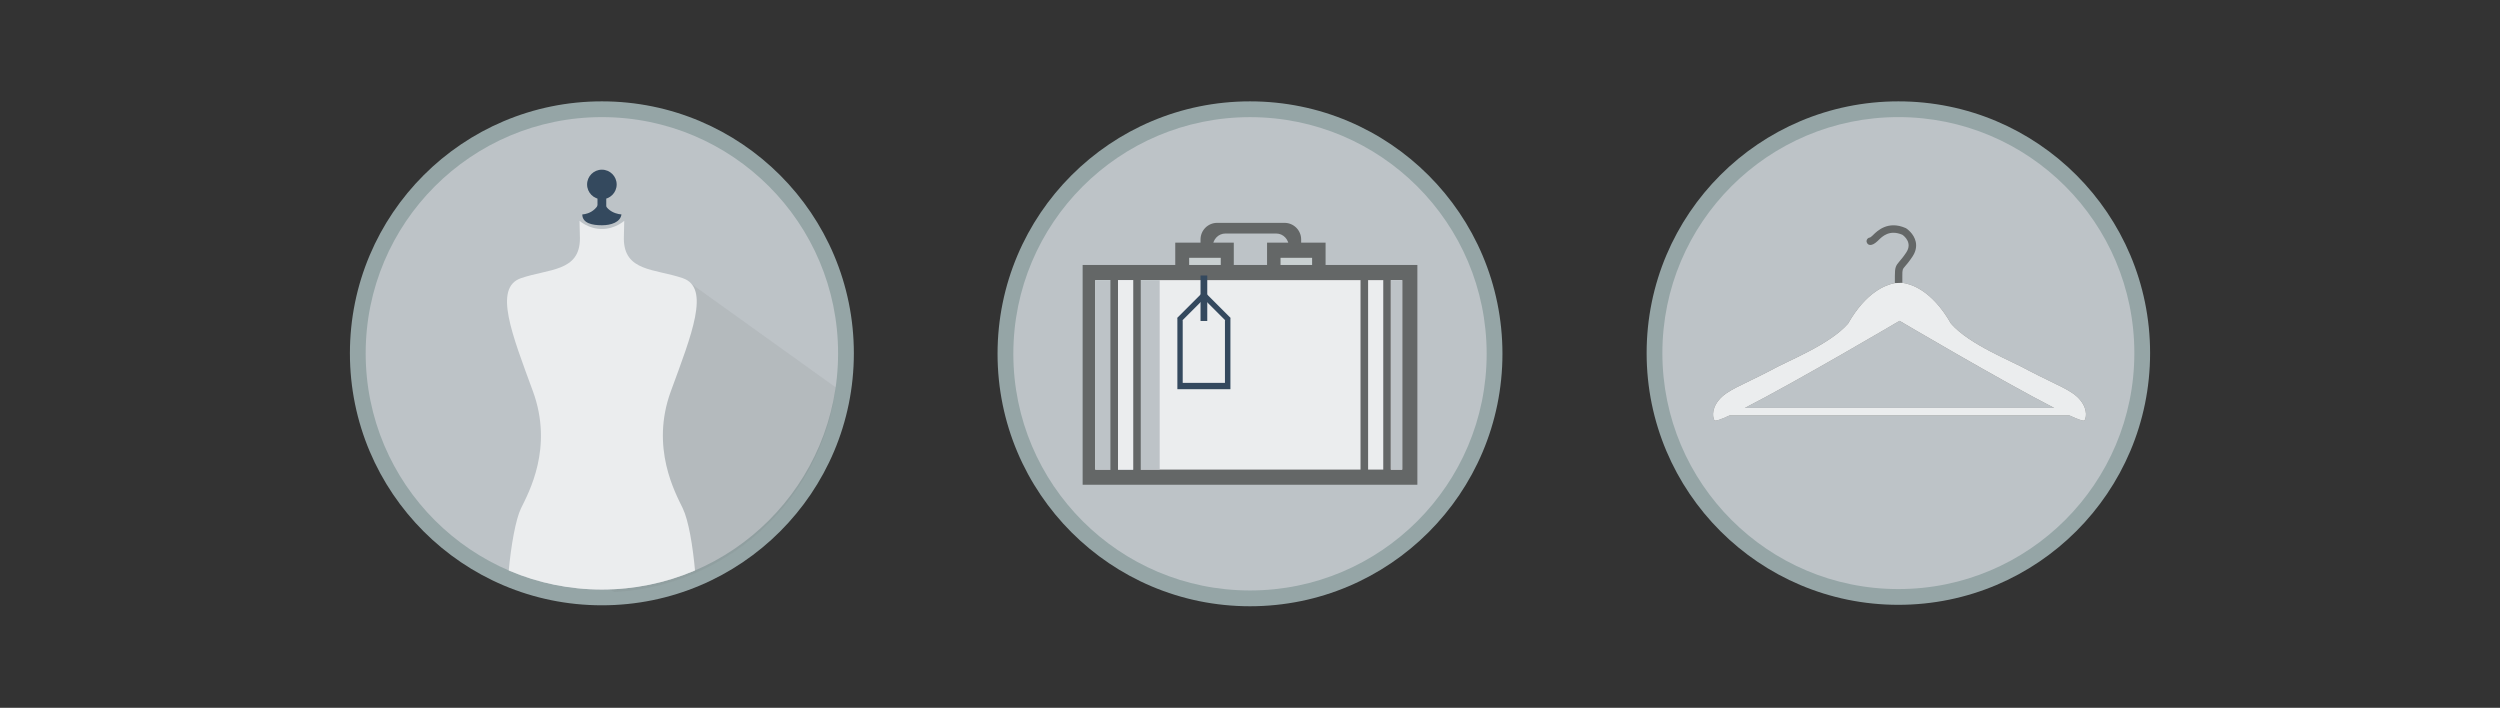<svg xmlns="http://www.w3.org/2000/svg" xmlns:xlink="http://www.w3.org/1999/xlink" width="740" height="209.5" viewBox="0 0 740 209.5"><rect x="0" y="0" width="740" height="209.5" fill="#333333" stroke="none"/><circle fill="#95A5A6" cx="178.157" cy="104.584" r="74.584"/><circle fill="#BDC3C7" cx="178.157" cy="104.584" r="69.917"/><path fill="#34495E" d="M176.859 52.859h2.594v12.909h-2.594z"/><path fill="#E74C3C" d="M178.228 57.01"/><path fill="#34495E" d="M183.953 63.464s-5.725-.133-5.758-6.455c0 0-.026-.603-.075 0-.533 6.435-5.759 6.455-5.759 6.455 0 2.67 3.09 3.212 5.76 3.212h.073c2.669 0 5.446-.895 5.759-3.212"/><circle fill="#34495E" cx="178.157" cy="54.603" r="4.377"/><circle cx="178.157" cy="104.584" r="69.917" fill="none"/><g opacity=".1"><defs><circle id="a" opacity=".1" cx="178.119" cy="105.424" r="69.917"/></defs><clipPath id="b"><use xlink:href="#a" overflow="visible"/></clipPath><path clip-path="url(#b)" fill="#646767" d="M285.799 226.069l39.71-55.389-123.067-88.226-39.708 55.39-4.682 25.745z"/></g><defs><circle id="c" cx="178.157" cy="104.584" r="69.917"/></defs><clipPath id="d"><use xlink:href="#c" overflow="visible"/></clipPath><path clip-path="url(#d)" fill="#EBEDEE" d="M150.512 169.715c8.016 5.017 17.492 7.917 27.645 7.917 10.153 0 19.629-2.9 27.645-7.917l-.037-.421c-.69-7.758-1.945-15.236-3.66-18.814-2.167-4.521-9.667-17.918-3.537-34.659 6.13-16.742 11.79-30.653 3.537-33.482-8.253-2.829-17.449-1.885-17.449-11.789l.119-5.189s-2.724 2.457-6.59 2.41h-.055c-3.866.047-6.59-2.41-6.59-2.41l.118 5.189c0 9.903-9.195 8.959-17.449 11.789-8.253 2.83-2.593 16.74 3.537 33.482 6.129 16.741-1.281 30.033-3.537 34.659-1.544 3.167-2.963 11.012-3.654 18.757l-.043.478z"/><circle fill="#95A5A6" cx="561.915" cy="104.514" r="74.513"/><circle cx="561.915" cy="104.513" r="69.851" fill="none"/><circle fill="#BDC3C7" cx="561.915" cy="104.513" r="69.851"/><path fill="#646767" d="M615.807 118.494c-2.42-3.025-6.717-4.334-15.395-8.853-4.672-2.694-17.426-7.531-22.924-13.853-5.783-10.167-12.158-11.792-14.398-12.076v-2.052c0-1.901.049-1.957.855-2.889.473-.545 1.186-1.371 2.148-2.826.947-1.429 1.275-2.89.973-4.34-.516-2.482-2.736-3.95-2.83-4.011l-.16-.085c-5.229-2.29-8.41.846-9.609 2.026l-.223.215c-.4.379-.637.514-.723.555-.484.035-.902.387-1.002.883-.119.599.268 1.179.865 1.298.646.135 1.443-.25 2.377-1.131l.254-.248c1.148-1.134 3.281-3.235 7.082-1.617.549.386 3.053 2.369 1.156 5.237-.885 1.335-1.518 2.065-1.979 2.597-1.146 1.325-1.395 1.845-1.395 4.333v2.14c-2.609.48-8.482 2.557-13.85 11.989-5.496 6.322-18.25 11.159-22.924 13.853-8.68 4.52-12.973 5.828-15.393 8.853-2.42 3.021-1.541 5.55-1.211 5.936.264.307 1.92-.284 4.488-1.475h100.535c2.566 1.19 4.223 1.781 4.486 1.475.334-.382 1.215-2.913-1.203-5.934zm-53.547-23.53s30.227 17.822 45.777 25.783h-91.555c15.551-7.96 45.778-25.783 45.778-25.783z"/><path fill="#EBEDEE" d="M560.881 83.798c-2.609.481-8.482 2.557-13.85 11.99-5.496 6.322-18.25 11.159-22.924 13.853-8.68 4.52-12.973 5.828-15.393 8.853-2.42 3.021-1.541 5.55-1.211 5.936.264.307 1.92-.284 4.488-1.475h100.535c2.566 1.19 4.223 1.781 4.486 1.475.33-.383 1.211-2.915-1.207-5.936-2.418-3.025-6.717-4.334-15.393-8.853-4.674-2.694-17.428-7.531-22.926-13.853-5.781-10.167-12.158-11.792-14.398-12.076m-.826 11.252s30.225 17.822 45.775 25.783h-91.555c15.551-7.96 45.78-25.783 45.78-25.783z"/><circle fill="#95A5A6" cx="370" cy="104.726" r="74.725"/><circle cx="370" cy="104.725" r="70.05" fill="none"/><circle fill="#BDC3C7" cx="370" cy="104.726" r="70.05"/><path fill="#646767" d="M347.878 71.824h17.324v7.728h-17.324zM375.049 71.824h17.322v7.728h-17.322z"/><path fill="#C9D0D1" d="M351.991 76.311h9.347v4.237h-9.347zM379.037 76.311h9.346v4.237h-9.346z"/><path d="M380.22 75.812" fill="none"/><path fill="#646767" d="M381.505 73.029c0-2.157-1.667-3.905-3.724-3.905h-15.087c-2.056 0-3.724 1.748-3.724 3.905h-3.613v-2.141c0-2.718 2.204-4.923 4.923-4.923h19.94c2.718 0 4.923 2.205 4.923 4.923v2.141h-3.638z"/><path d="M360.28 75.812M362.694 76.934" fill="none"/><path fill="#646767" d="M320.46 78.43h99.081v65.056h-99.081z"/><path fill="#EBEDEE" d="M324.199 82.918h90.855v56.081h-90.855z"/><path fill="#BDC3C7" d="M324.199 82.918h19.068v56.081h-19.068z"/><path fill="#646767" d="M328.685 79.177h2.244v63.187h-2.244zM335.416 79.552h2.244v63.187h-2.244zM402.717 79.177h2.242v63.187h-2.242zM409.445 79.552h2.244v63.187h-2.244z"/><path fill="#BDC3C7" d="M411.689 82.916h3.364v56.083h-3.364z"/><path fill="#34495E" d="M348.502 94.133h15.703v21.062h-15.703zM348.419 94.134l7.931-7.931 7.932 7.932-7.931 7.931z"/><path fill="#EBEDEE" d="M350.083 94.786h12.504v18.539h-12.504zM350.019 94.792l6.314-6.316 6.317 6.316-6.314 6.316z"/><path fill="#34495E" d="M355.357 81.546h1.993v13.46h-1.993z"/><path fill="#EBEDEE" d="M330.929 82.916h4.486v56.083h-4.486z"/></svg>